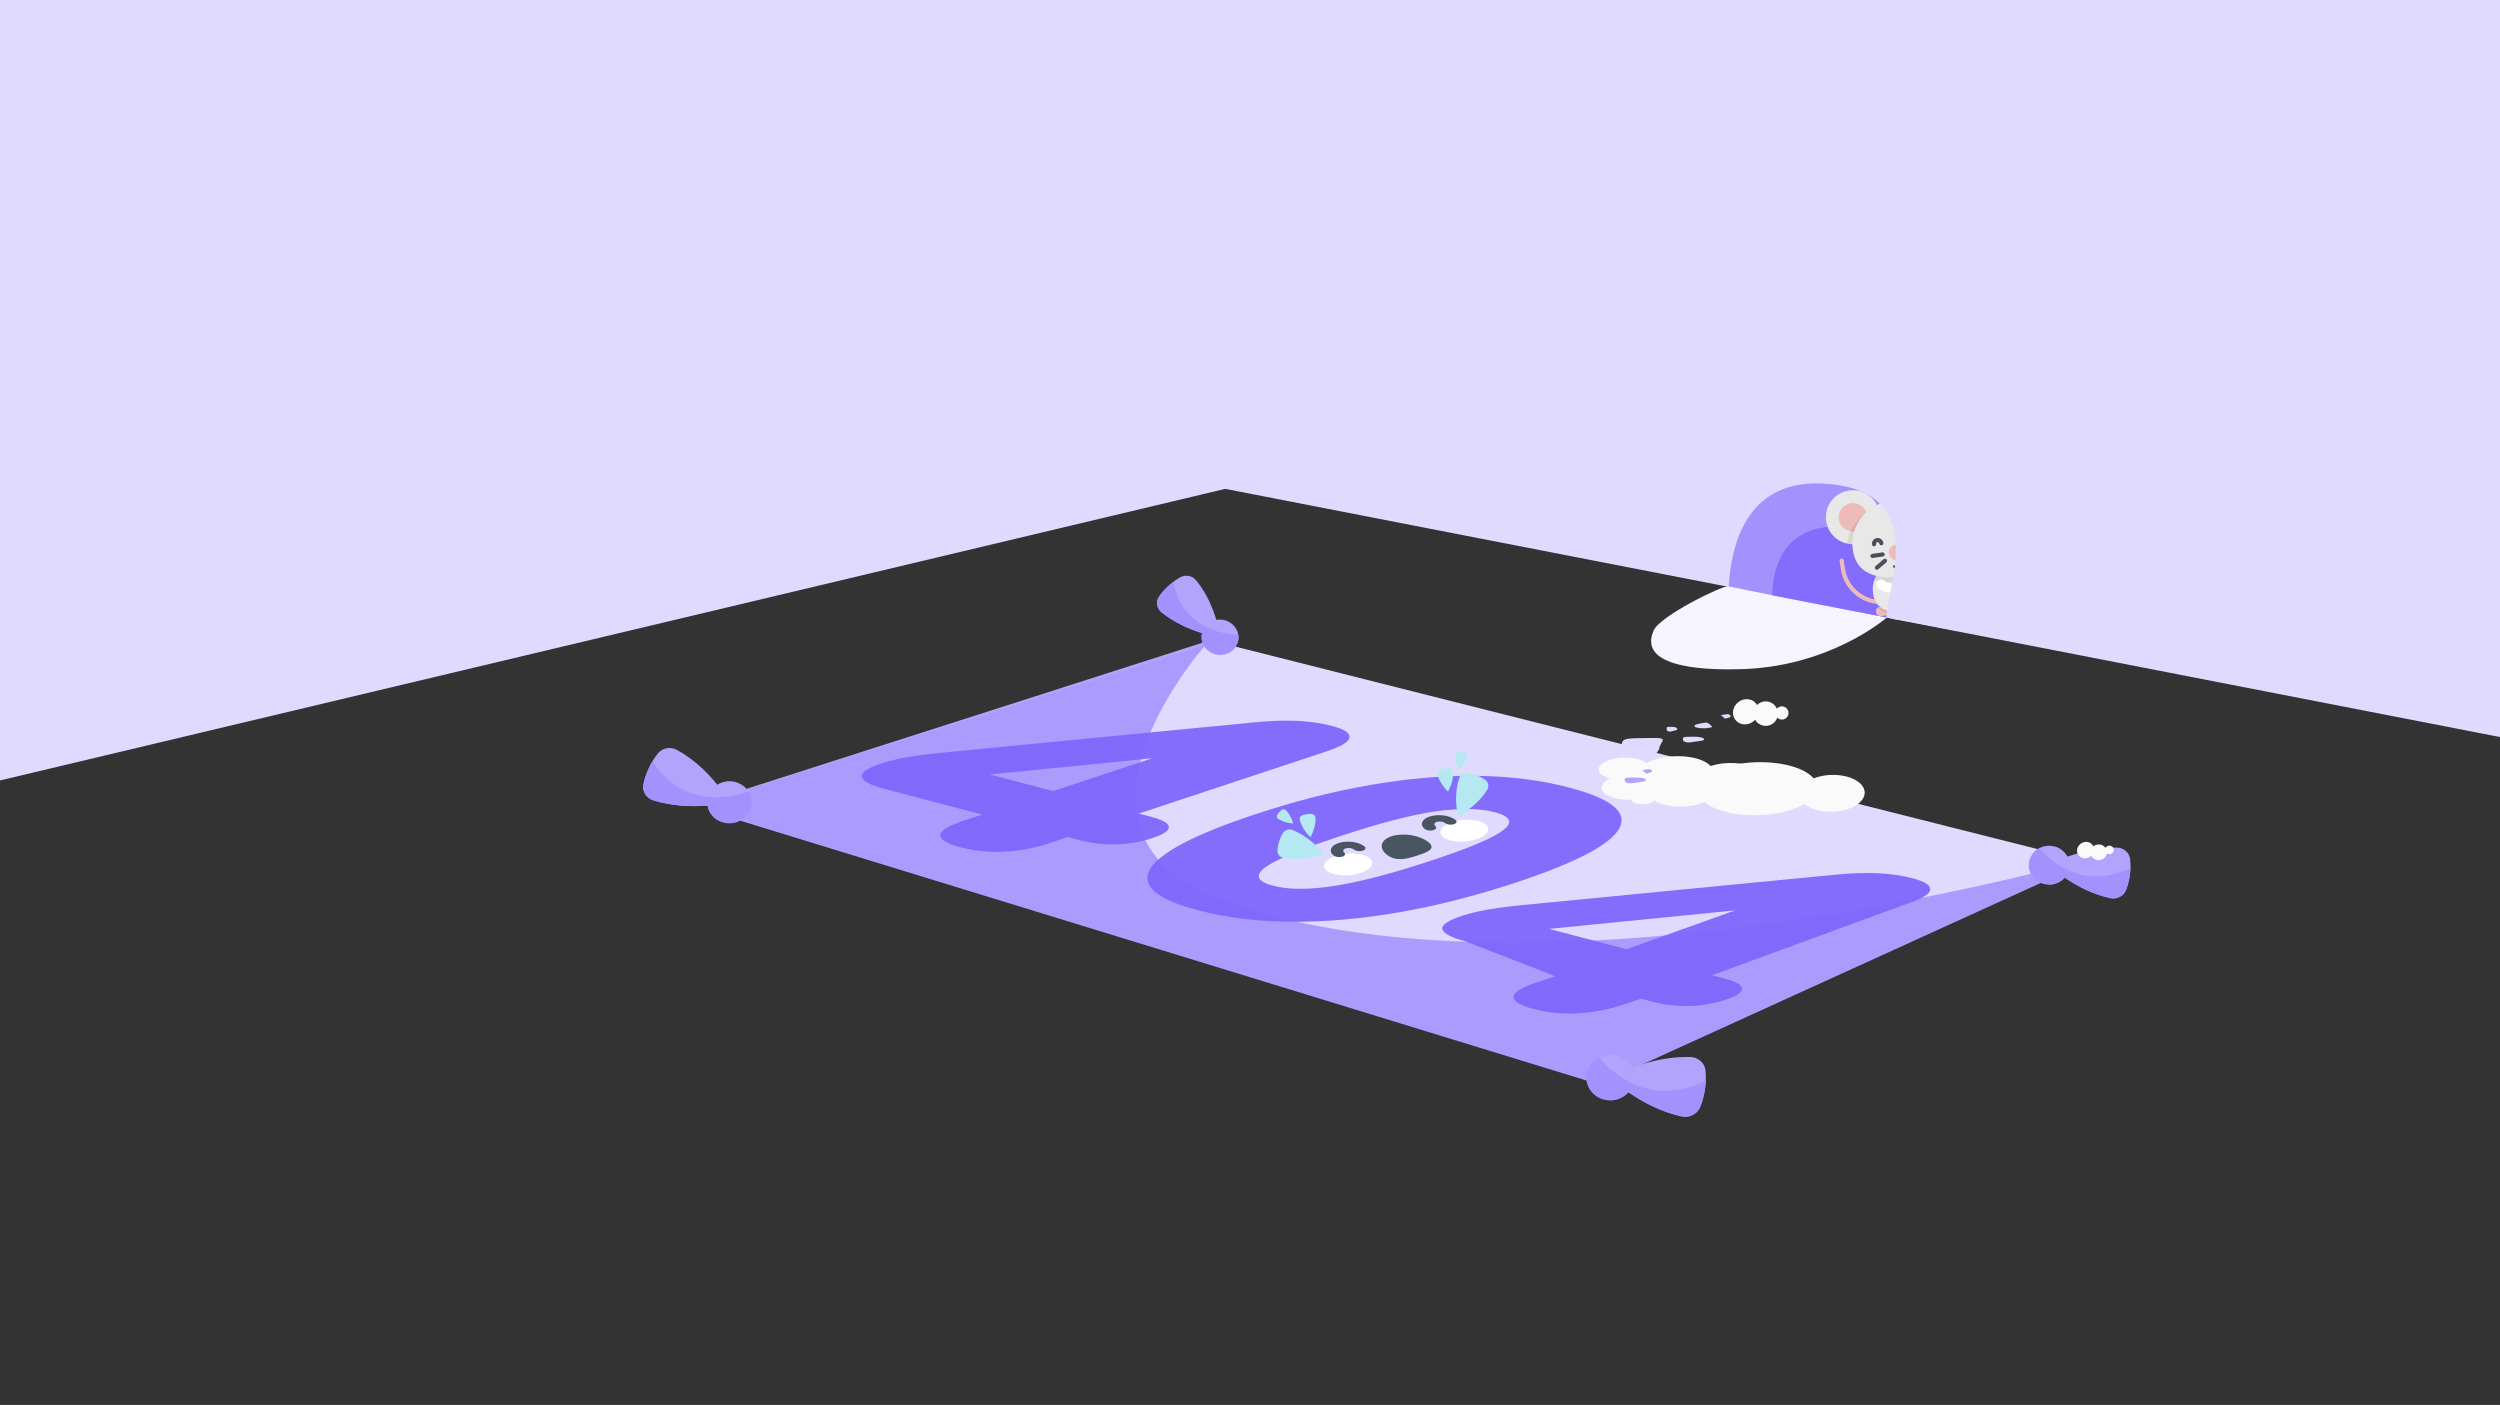 <svg width="1920" height="1079" viewBox="0 0 1920 1079" fill="none" xmlns="http://www.w3.org/2000/svg">
<rect x="0" y="0" width="1920" height="1079" fill="#333333" stroke="none"/>
<g clip-path="url(#clip0_1756_8175)">
<rect x="402.096" y="-482.341" width="2055" height="739" transform="rotate(11.017 402.096 -482.341)" fill="#E0DBFE"/>
<path d="M-390.992 21.188L1373.72 -398.778L1524.9 236.481L-239.814 656.447L-390.992 21.188Z" fill="#E0DBFE"/>
<path d="M1269.95 484.296C1274.86 473.065 1321.62 450.088 1328.12 449.938C1379.69 448.744 1449.5 473.84 1449.21 474.138C1448.8 474.566 1404.73 512.968 1334.65 513.977C1320.97 514.174 1256.18 515.796 1269.95 484.296Z" fill="#F6F4FF"/>
<path d="M1335.7 364.74L1441.95 352.774L1462.39 414.816L1448.76 474.148L1385.92 462.102L1321.15 449.099L1335.7 364.74Z" fill="#A392FD"/>
<path d="M1379.83 413.23C1400.03 398.426 1434.68 402.723 1447.47 422.664C1460.26 442.606 1448.71 474.149 1448.71 474.149L1361.3 457.171C1361.3 457.171 1359.63 428.033 1379.83 413.23Z" fill="#846DFC"/>
<path d="M1481.85 467.674L1471.41 469.216C1469.41 469.511 1467.55 468.132 1467.26 466.135C1466.96 464.139 1468.34 462.282 1470.34 461.987L1480.78 460.446C1482.78 460.151 1484.64 461.53 1484.94 463.526C1485.23 465.522 1483.85 467.379 1481.85 467.674Z" fill="#EDBCB9"/>
<path opacity="0.08" d="M1480.79 460.446L1470.34 461.987C1468.34 462.282 1466.96 464.139 1467.26 466.135C1467.55 468.131 1469.41 469.511 1471.41 469.216L1474.76 468.721C1478.37 466.797 1481.11 464.128 1482.52 460.612C1481.98 460.423 1481.39 460.356 1480.79 460.446Z" fill="black"/>
<path d="M1455.35 471.587L1444.91 473.128C1442.91 473.423 1441.05 472.044 1440.76 470.048C1440.46 468.052 1441.84 466.195 1443.84 465.9L1454.28 464.358C1456.28 464.063 1458.14 465.442 1458.43 467.439C1458.73 469.435 1457.35 471.292 1455.35 471.587Z" fill="#EDBCB9"/>
<path d="M1449.74 463.737C1432.45 466.289 1416.31 454.311 1413.76 437.036L1412.83 430.768C1412.7 429.897 1413.31 429.086 1414.18 428.957C1415.05 428.829 1415.86 429.431 1415.99 430.302L1416.92 436.57C1419.21 452.105 1433.72 462.877 1449.27 460.582C1450.14 460.453 1450.95 461.055 1451.08 461.926C1451.21 462.798 1450.61 463.608 1449.74 463.737Z" fill="#EDBCB9"/>
<path opacity="0.08" d="M1454.28 464.358L1443.84 465.9C1443.23 465.989 1442.69 466.224 1442.22 466.561C1444.59 469.52 1447.99 471.282 1452 472.081L1455.35 471.587C1457.35 471.292 1458.73 469.435 1458.43 467.438C1458.14 465.443 1456.28 464.063 1454.28 464.358Z" fill="black"/>
<path d="M1482.98 449.378C1484.79 461.64 1475.53 467.796 1463.26 469.607C1450.99 471.419 1440.35 468.201 1438.54 455.938C1436.73 443.676 1445.21 432.267 1457.48 430.456C1469.75 428.644 1481.17 437.116 1482.98 449.378Z" fill="#E8E8E8"/>
<path opacity="0.08" d="M1457.48 430.456C1448.76 431.743 1441.96 437.878 1439.4 445.721C1445.3 447.592 1452.38 447.764 1459.87 446.658C1467.37 445.551 1474.09 443.341 1479.21 439.844C1474.49 433.075 1466.2 429.168 1457.48 430.456Z" fill="black"/>
<path d="M1426.02 417.734C1437.35 416.061 1445.18 405.528 1443.51 394.207C1441.84 382.886 1431.3 375.064 1419.97 376.736C1408.64 378.409 1400.81 388.942 1402.48 400.264C1404.15 411.585 1414.69 419.406 1426.02 417.734Z" fill="#E8E8E8"/>
<path d="M1424.59 407.998C1430.53 407.12 1434.65 401.589 1433.77 395.645C1432.89 389.701 1427.36 385.594 1421.41 386.472C1415.46 387.351 1411.35 392.881 1412.23 398.825C1413.1 404.769 1418.64 408.876 1424.59 407.998Z" fill="#EDBCB9"/>
<path opacity="0.08" d="M1442.35 389.769C1429.49 393.431 1420.24 404.508 1418.67 417.504C1421.02 418.006 1423.5 418.105 1426.02 417.733C1437.35 416.06 1445.18 405.527 1443.51 394.206C1443.28 392.656 1442.89 391.172 1442.35 389.769Z" fill="black"/>
<path d="M1483.92 409.186C1495.25 407.513 1503.08 396.98 1501.41 385.659C1499.74 374.338 1489.2 366.516 1477.87 368.189C1466.54 369.861 1458.71 380.395 1460.38 391.716C1462.06 403.037 1472.6 410.858 1483.92 409.186Z" fill="#E8E8E8"/>
<path d="M1482.49 399.45C1488.43 398.572 1492.54 393.041 1491.67 387.097C1490.79 381.153 1485.26 377.047 1479.31 377.925C1473.36 378.803 1469.25 384.333 1470.13 390.278C1471 396.222 1476.54 400.328 1482.49 399.45Z" fill="#EDBCB9"/>
<path d="M1488.23 412.846C1490.89 430.858 1477.3 439.901 1459.27 442.562C1441.24 445.223 1425.61 440.495 1422.96 422.483C1420.3 404.47 1432.75 387.711 1450.78 385.049C1468.81 382.388 1485.57 394.833 1488.23 412.846Z" fill="#E8E8E8"/>
<path d="M1445.07 418.765C1444.2 418.894 1443.39 418.292 1443.26 417.421C1443.16 416.753 1442.53 416.289 1441.87 416.388C1441.2 416.487 1440.73 417.111 1440.83 417.779C1440.96 418.65 1440.36 419.461 1439.49 419.589C1438.61 419.718 1437.8 419.116 1437.67 418.245C1437.32 415.837 1438.99 413.589 1441.4 413.233C1443.81 412.878 1446.06 414.547 1446.41 416.955C1446.54 417.826 1445.94 418.636 1445.07 418.765Z" fill="#4A5058"/>
<path d="M1471.57 414.853C1470.7 414.981 1469.89 414.379 1469.76 413.508C1469.66 412.84 1469.04 412.377 1468.37 412.476C1467.7 412.574 1467.24 413.198 1467.33 413.866C1467.46 414.737 1466.86 415.548 1465.99 415.677C1465.12 415.805 1464.31 415.203 1464.18 414.332C1463.82 411.925 1465.49 409.676 1467.9 409.321C1470.31 408.965 1472.56 410.634 1472.92 413.042C1473.04 413.913 1472.44 414.724 1471.57 414.853Z" fill="#4A5058"/>
<path d="M1455.18 433.872C1456.04 433.745 1456.79 434.051 1456.87 434.555C1457.01 435.518 1459.4 435.166 1459.25 434.202C1459.18 433.698 1459.82 433.187 1460.67 433.061C1461.53 432.934 1462.29 433.24 1462.36 433.744C1462.57 435.136 1460.81 436.554 1458.43 436.905C1456.06 437.255 1453.97 436.406 1453.76 435.014C1453.69 434.51 1454.32 433.998 1455.18 433.872Z" fill="#4A5058"/>
<path d="M1446.1 427.375L1438.32 428.523C1437.45 428.652 1436.64 428.05 1436.51 427.179C1436.38 426.308 1436.98 425.497 1437.86 425.369L1445.63 424.22C1446.5 424.092 1447.32 424.694 1447.44 425.565C1447.57 426.436 1446.97 427.247 1446.1 427.375Z" fill="#4A5058"/>
<path d="M1441.7 437.553C1441.18 437.63 1440.62 437.445 1440.25 437.014C1439.68 436.346 1439.76 435.339 1440.43 434.765L1446.61 429.462C1447.28 428.889 1448.28 428.965 1448.86 429.634C1449.43 430.302 1449.35 431.308 1448.69 431.882L1442.5 437.185C1442.27 437.388 1441.99 437.51 1441.7 437.553Z" fill="#4A5058"/>
<path d="M1475.27 423.069L1467.49 424.217C1466.62 424.346 1465.81 423.744 1465.68 422.873C1465.55 422.001 1466.15 421.191 1467.02 421.062L1474.8 419.914C1475.67 419.785 1476.48 420.387 1476.61 421.258C1476.74 422.13 1476.14 422.94 1475.27 423.069Z" fill="#4A5058"/>
<path d="M1474.64 432.69C1474.36 432.732 1474.05 432.696 1473.77 432.57L1466.32 429.28C1465.51 428.924 1465.15 427.983 1465.5 427.177C1465.86 426.371 1466.8 426.007 1467.61 426.363L1475.06 429.653C1475.86 430.009 1476.23 430.95 1475.87 431.756C1475.64 432.276 1475.17 432.612 1474.64 432.69Z" fill="#4A5058"/>
<path d="M1457.42 430.055C1460.65 429.579 1462.88 426.579 1462.4 423.356C1461.93 420.132 1458.93 417.905 1455.7 418.382C1452.47 418.858 1450.25 421.857 1450.72 425.081C1451.2 428.304 1454.2 430.531 1457.42 430.055Z" fill="#EDBCB9"/>
<path d="M1453.05 454.249C1452.36 454.796 1451.47 455.096 1450.52 455.03C1446.65 454.759 1443.33 452.781 1441.89 451.057C1440.6 449.508 1440.81 447.204 1442.36 445.911C1443.9 444.621 1446.2 444.825 1447.49 446.362C1447.84 446.723 1449.33 447.622 1451.03 447.741C1453.05 447.882 1454.57 449.627 1454.43 451.64C1454.35 452.706 1453.83 453.634 1453.05 454.249Z" fill="white"/>
<path d="M1463.4 450.111C1463.55 451.091 1464.09 452.009 1464.98 452.607C1466.65 453.735 1468.92 453.293 1470.05 451.621C1471.01 450.201 1472.54 449.358 1473.02 449.246C1475.01 448.901 1476.34 447.016 1475.99 445.024C1475.64 443.036 1473.74 441.706 1471.75 442.051C1469.54 442.435 1466.16 444.316 1463.99 447.536C1463.46 448.322 1463.27 449.241 1463.4 450.111Z" fill="white"/>
<path d="M1322.15 449.076L1270.89 438.761L1281.28 290.532C1281.95 280.93 1290.89 274.091 1300.33 275.952L1504.44 316.179C1512.52 317.771 1518.07 325.237 1517.27 333.433L1502.51 484.405L1455.3 475.497C1451.6 445.596 1482.61 361.333 1395.13 363.361C1328.26 364.912 1322.29 419.087 1322.15 449.076Z" fill="#E0DBFE"/>
<path d="M1327.63 450.449L1321.1 449.1L1326.24 414.119C1331.61 377.666 1364.42 351.69 1401.13 354.84C1441.94 358.341 1470.94 396.114 1463.78 436.439L1456.76 475.963L1448.71 474.149C1449.65 449.948 1482.92 374.814 1398.82 371.328C1332.23 368.568 1328.86 435.701 1327.63 450.449Z" fill="#E0DBFE"/>
<ellipse cx="1340.78" cy="546.65" rx="10.136" ry="9.412" transform="rotate(-37.799 1340.78 546.65)" fill="#FAFAFA"/>
<circle cx="1356.06" cy="548.067" r="9.412" transform="rotate(-37.799 1356.06 548.067)" fill="#FAFAFA"/>
<circle cx="1368.51" cy="547.575" r="5.068" transform="rotate(-37.799 1368.51 547.575)" fill="#FAFAFA"/>
<path d="M930.155 494.418C932.993 493.492 936.091 493.401 939.088 494.158L1598.29 660.556L1304.94 796.144C1301.8 797.591 1298.21 797.941 1294.71 797.138L593.104 636.165C577.035 632.478 574.705 610.476 589.86 605.527L930.155 494.418Z" fill="#E0DBFE"/>
<path d="M928.5 492C928.5 492 793.314 641.122 942.222 692.878C1191.6 779.554 1613.09 657.253 1613.09 657.253L1230.48 831.488C1228.74 832.281 1226.72 832.395 1224.81 831.808L556.66 626.642C549.034 624.3 548.35 613.815 555.671 611.469L928.5 492Z" fill="#B2A4FD"/>
<path d="M737.694 650.735C727.282 648.003 722.103 644.862 722.159 641.312C722.462 637.827 728.488 634.139 740.238 630.249L754.337 625.58L679.591 605.968C668.683 603.105 662.741 599.997 661.765 596.641C661.037 593.351 666.026 589.933 676.731 586.388C682.997 584.313 690.118 582.617 698.093 581.3C706.33 579.897 717.477 578.56 731.534 577.289L961.697 554.926C974.488 553.633 985.811 553.195 995.664 553.61C1005.52 554.026 1014.66 555.34 1023.09 557.551C1032.51 560.023 1036.94 562.969 1036.39 566.389C1036.1 569.722 1029.95 573.377 1017.94 577.355L874.597 624.822L883.522 627.164C892.943 629.636 897.659 632.268 897.669 635.06C897.928 637.918 893.749 640.773 885.133 643.626C876.255 646.566 866.987 648.163 857.329 648.419C847.919 648.739 838.504 647.663 829.083 645.192L820.158 642.85L806.059 647.519C794.571 651.323 782.842 653.515 770.874 654.094C759.414 654.651 748.355 653.532 737.694 650.735ZM808.776 607.552L901.205 576.944L911.618 579.676L732.436 597.517L749.277 591.941L808.776 607.552Z" fill="#846DFC"/>
<path d="M920.47 699.157C888.241 690.7 875.852 680.089 883.302 667.321C891.262 654.533 918.088 640.573 963.78 625.442C994.589 615.239 1024.28 607.688 1052.85 602.787C1081.69 597.8 1108.9 595.486 1134.48 595.844C1160.06 596.202 1183.63 599.21 1205.2 604.869C1237.67 613.391 1250.46 623.873 1243.54 636.316C1236.63 648.759 1210.19 662.589 1164.24 677.806C1133.69 687.922 1103.87 695.517 1074.77 700.59C1045.68 705.664 1018.08 708.108 991.975 707.923C965.873 707.738 942.038 704.816 920.47 699.157ZM977.65 680.221C989.55 683.344 1005.14 683.405 1024.42 680.405C1044.21 677.384 1069.24 670.858 1099.53 660.828C1129.56 650.885 1147.99 643.015 1154.84 637.217C1162.19 631.398 1159.92 626.927 1148.02 623.805C1136.12 620.682 1120.67 620.502 1101.66 623.264C1083.16 626.005 1058.9 632.347 1028.88 642.29C998.589 652.319 979.378 660.374 971.241 666.452C963.614 672.509 965.75 677.099 977.65 680.221Z" fill="#846DFC"/>
<path d="M1177.9 774.905C1167.49 772.173 1162.31 769.032 1162.37 765.483C1162.67 761.998 1168.7 758.31 1180.45 754.419L1194.55 749.75L1125.55 722.978C1114.64 720.116 1108.69 717.007 1107.72 713.652C1106.99 710.361 1111.98 706.944 1122.68 703.399C1128.95 701.324 1136.07 699.628 1144.05 698.311C1152.28 696.908 1163.43 695.571 1177.49 694.3L1407.65 671.937C1420.44 670.644 1431.76 670.205 1441.62 670.621C1451.47 671.037 1460.61 672.351 1469.04 674.562C1478.46 677.034 1482.9 679.98 1482.35 683.4C1482.06 686.733 1475.91 690.388 1463.89 694.365L1314.81 748.993L1323.73 751.335C1333.15 753.807 1337.87 756.439 1337.88 759.231C1338.14 762.088 1333.96 764.944 1325.34 767.797C1316.46 770.737 1307.2 772.334 1297.54 772.59C1288.13 772.91 1278.71 771.834 1269.29 769.362L1260.37 767.021L1246.27 771.69C1234.78 775.494 1223.05 777.686 1211.08 778.265C1199.62 778.822 1188.56 777.702 1177.9 774.905ZM1249.21 729.013L1347.16 693.955L1357.57 696.687L1178.39 714.528L1189.71 713.401L1249.21 729.013Z" fill="#846DFC"/>
<path opacity="0.1" d="M927 495C927 495 793.314 641.122 942.222 692.878C1191.59 779.554 1613.09 657.253 1613.09 657.253L1230.48 831.486C1228.74 832.28 1226.72 832.394 1224.81 831.805L558.326 626.694C550.685 624.343 550.028 613.829 557.377 611.512L927 495Z" fill="#6549FB"/>
<path d="M906.549 443.279C904.934 444.134 903.097 445.289 901.078 446.839C899.889 447.75 898.639 448.799 897.324 450.004C893.783 453.268 891.465 456.172 889.95 458.568C887.563 462.352 888.424 467.274 891.989 470.174C911.505 486.083 936.996 489.43 936.996 489.43C936.996 489.43 936.837 487.901 936.356 485.301C934.896 477.51 930.498 460.114 918.593 445.668C915.698 442.149 910.588 441.139 906.549 443.279Z" fill="#B2A4FD"/>
<path d="M901.078 446.839C899.889 447.75 898.639 448.799 897.324 450.004C893.783 453.268 891.465 456.172 889.95 458.568C887.563 462.352 888.424 467.274 891.989 470.174C911.505 486.083 936.996 489.43 936.996 489.43C936.996 489.43 936.837 487.901 936.356 485.301C922.75 481.56 905.913 471.829 901.078 446.839Z" fill="#A392FD"/>
<path d="M927.079 479.576C926.542 480.067 926.058 480.595 925.627 481.148L924.797 484.127L923.162 486.19C922.26 489.907 923.03 493.953 925.474 497.221L925.479 497.223L937.62 501.723L950.627 493.406C951.205 491.518 951.331 489.513 951.025 487.559C950.599 484.845 949.308 482.211 947.153 480.071C941.679 474.626 932.688 474.405 927.079 479.576Z" fill="#B2A4FD"/>
<path d="M925.627 481.148C921.495 486.353 921.879 493.866 926.834 498.785C932.313 504.233 941.305 504.454 946.914 499.283C950.315 496.149 951.693 491.755 951.024 487.56C945.577 487.356 935.451 486.226 925.627 481.148Z" fill="#A392FD"/>
<path d="M505.353 578.529C503.967 580.184 502.474 582.267 500.963 584.867C500.074 586.396 499.179 588.105 498.286 590.014C495.887 595.177 494.671 599.405 494.106 602.719C493.22 607.949 496.441 613.012 501.709 614.652C530.566 623.664 560.213 616.166 560.213 616.166C560.213 616.166 559.333 614.546 557.603 611.884C552.399 603.913 539.523 586.618 519.733 575.879C514.919 573.262 508.818 574.39 505.353 578.529Z" fill="#B2A4FD"/>
<path d="M500.963 584.867C500.074 586.396 499.179 588.105 498.286 590.014C495.887 595.177 494.671 599.405 494.106 602.719C493.22 607.949 496.441 613.012 501.709 614.652C530.566 623.664 560.213 616.166 560.213 616.166C560.213 616.166 559.333 614.546 557.603 611.884C540.875 613.725 517.824 610.365 500.963 584.867Z" fill="#A392FD"/>
<path d="M544.735 609.631C544.37 610.41 544.08 611.206 543.859 612.006L544.319 615.664L543.467 618.662C544.189 623.167 546.904 627.3 551.106 629.839L551.113 629.839L566.574 629.48L577.077 614.575C576.843 612.234 576.057 609.963 574.818 607.937C573.096 605.124 570.458 602.78 567.095 601.362C558.548 597.747 548.532 601.452 544.735 609.631Z" fill="#B2A4FD"/>
<path d="M543.858 612.006C541.704 619.574 545.594 627.71 553.326 630.97C561.88 634.585 571.896 630.88 575.694 622.701C577.997 617.744 577.49 612.281 574.817 607.938C568.718 610.105 557.031 613.303 543.858 612.006Z" fill="#A392FD"/>
<path d="M1432.08 608.549C1432.3 616.347 1421.22 622.98 1407.34 623.364C1393.46 623.748 1382.03 617.738 1381.82 609.939C1381.6 602.141 1392.68 595.508 1406.56 595.124C1420.44 594.74 1431.87 600.751 1432.08 608.549Z" fill="#FAFAFA"/>
<path d="M1266.53 589.927C1266.66 594.666 1258.08 598.748 1247.37 599.044C1236.66 599.34 1227.87 595.739 1227.74 591C1227.61 586.261 1236.19 582.179 1246.9 581.883C1257.61 581.587 1266.4 585.188 1266.53 589.927Z" fill="#FAFAFA"/>
<path d="M1275.08 603.702C1275.23 609.189 1265.3 613.915 1252.9 614.258C1240.5 614.601 1230.32 610.431 1230.17 604.944C1230.02 599.457 1239.95 594.73 1252.35 594.387C1264.75 594.044 1274.93 598.214 1275.08 603.702Z" fill="#FAFAFA"/>
<path d="M1270.84 613.8C1270.9 615.79 1266.93 617.514 1261.98 617.651C1257.03 617.788 1252.98 616.286 1252.92 614.296C1252.87 612.306 1256.83 610.582 1261.78 610.445C1266.73 610.308 1270.79 611.81 1270.84 613.8Z" fill="#FAFAFA"/>
<path d="M1352.51 596.136C1352.67 602.122 1341.84 607.278 1328.31 607.653C1314.78 608.027 1303.68 603.478 1303.51 597.492C1303.35 591.506 1314.18 586.35 1327.71 585.975C1341.24 585.601 1352.34 590.15 1352.51 596.136Z" fill="#FAFAFA"/>
<path d="M1316.06 607.991C1316.23 613.977 1305.39 619.133 1291.86 619.507C1278.33 619.882 1267.23 615.333 1267.07 609.347C1266.9 603.361 1277.73 598.205 1291.26 597.83C1304.79 597.456 1315.9 602.005 1316.06 607.991Z" fill="#FAFAFA"/>
<path d="M1395.64 604.434C1395.33 593.21 1374.51 584.68 1349.15 585.382C1323.78 586.084 1303.46 595.751 1303.78 606.975C1304.09 618.199 1324.9 626.728 1350.27 626.027C1375.64 625.325 1395.95 615.657 1395.64 604.434Z" fill="#FAFAFA"/>
<path d="M1315.64 592.636C1315.83 599.62 1303.19 605.635 1287.4 606.072C1271.62 606.508 1258.67 601.201 1258.47 594.217C1258.28 587.233 1270.92 581.218 1286.71 580.781C1302.49 580.345 1315.44 585.652 1315.64 592.636Z" fill="#FAFAFA"/>
<path d="M1274.3 575.333C1271.33 578.936 1274.38 578.487 1263.22 580.983C1247.43 581.42 1245.75 577.383 1245.59 571.751C1245.44 566.119 1252.15 567.196 1267.93 566.76C1283.71 566.323 1274.14 569.701 1274.3 575.333Z" fill="#E0DBFE"/>
<path d="M1308.83 568.058C1307.86 569.168 1301.79 569.403 1298.17 570.176C1293.05 570.317 1292.51 569.076 1292.46 567.343C1292.41 565.61 1294.59 565.938 1299.7 565.797C1304.81 565.655 1308.78 566.326 1308.83 568.058Z" fill="#E0DBFE"/>
<path d="M1264.14 599.408C1263.17 600.518 1257.1 600.752 1253.48 601.525C1248.36 601.667 1247.82 600.425 1247.77 598.692C1247.72 596.959 1249.9 597.288 1255.01 597.146C1260.12 597.005 1264.09 597.675 1264.14 599.408Z" fill="#B2A4FD"/>
<path d="M1310.63 559.262C1307.45 559.437 1305.13 559.311 1301.97 558.456C1299.96 556.824 1303 556.092 1307.47 555.304C1311.94 554.517 1311.78 555.383 1313.79 557.014C1315.79 558.646 1315.1 558.474 1310.63 559.262Z" fill="#E0DBFE"/>
<path d="M1288.18 560.186C1287.71 561.102 1284.67 561.241 1282.87 561.851C1280.31 561.922 1280.03 560.883 1279.99 559.439C1279.95 557.995 1281.04 558.288 1283.59 558.217C1286.15 558.147 1288.14 558.742 1288.18 560.186Z" fill="#E0DBFE"/>
<path d="M1325.22 551.797C1322.7 552.048 1324.79 550.509 1322.63 550.183C1321.63 549.367 1320.81 549.406 1324.53 548.749C1328.25 548.093 1327.84 548.585 1328.85 549.401C1329.85 550.216 1328.95 551.14 1325.22 551.797Z" fill="#E0DBFE"/>
<path d="M1264.85 594.034C1262.33 594.285 1264.42 592.746 1262.26 592.42C1261.26 591.604 1260.44 591.643 1264.16 590.987C1267.88 590.33 1267.47 590.822 1268.48 591.638C1269.48 592.454 1268.58 593.378 1264.85 594.034Z" fill="#B2A4FD"/>
<path d="M1635.91 659.554C1636.18 661.489 1636.32 663.812 1636.21 666.552C1636.15 668.164 1636 669.92 1635.75 671.834C1635.06 677.002 1633.9 680.895 1632.69 683.77C1630.77 688.307 1625.69 690.85 1620.71 689.759C1593.38 683.811 1573.7 664.453 1573.7 664.453C1573.7 664.453 1575.21 663.571 1577.91 662.25C1586.01 658.307 1604.85 650.468 1625.87 650.944C1630.99 651.056 1635.24 654.711 1635.91 659.554Z" fill="#B2A4FD"/>
<path d="M1636.21 666.552C1636.15 668.164 1636 669.92 1635.75 671.834C1635.06 677.002 1633.9 680.895 1632.69 683.77C1630.77 688.307 1625.69 690.85 1620.71 689.759C1593.38 683.811 1573.7 664.453 1573.7 664.453C1573.7 664.453 1575.21 663.571 1577.91 662.25C1590.21 671.284 1610.11 679.07 1636.21 666.552Z" fill="#A392FD"/>
<path d="M1589.21 666.299C1589.11 667.08 1588.94 667.84 1588.71 668.573L1586.52 671.256L1585.69 674.012C1582.86 677.246 1578.65 679.284 1574.05 679.387L1574.05 679.384L1562.01 672.096L1561.17 655.555C1562.52 653.81 1564.28 652.371 1566.28 651.331C1569.04 649.888 1572.3 649.23 1575.67 649.632C1584.24 650.647 1590.3 658.112 1589.21 666.299Z" fill="#B2A4FD"/>
<path d="M1588.71 668.575C1586.63 675.533 1579.48 680.202 1571.73 679.276C1563.16 678.259 1557.1 670.793 1558.19 662.606C1558.85 657.644 1561.99 653.556 1566.28 651.333C1570.01 655.81 1577.65 663.632 1588.71 668.575Z" fill="#A392FD"/>
<path d="M1606.21 647.993C1608.83 650.196 1608.93 654.169 1606.44 656.868C1603.95 659.566 1599.81 659.968 1597.19 657.765C1594.57 655.562 1594.47 651.589 1596.96 648.89C1599.45 646.192 1603.59 645.79 1606.21 647.993Z" fill="#FAFAFA"/>
<path d="M1615.99 650.026C1618.61 652.228 1618.86 656.045 1616.54 658.551C1614.23 661.057 1610.24 661.302 1607.62 659.099C1605 656.897 1604.75 653.08 1607.07 650.574C1609.38 648.068 1613.38 647.823 1615.99 650.026Z" fill="#FAFAFA"/>
<path d="M1622.22 650.301C1623.62 651.488 1623.76 653.543 1622.51 654.892C1621.27 656.241 1619.11 656.373 1617.71 655.187C1616.3 654.001 1616.16 651.946 1617.41 650.597C1618.65 649.247 1620.81 649.115 1622.22 650.301Z" fill="#FAFAFA"/>
<path d="M1051.91 659.084C1056.48 662.91 1052.81 668.151 1043.73 670.791C1034.64 673.431 1023.58 672.469 1019.02 668.644C1014.46 664.818 1018.12 659.576 1027.21 656.937C1036.29 654.297 1047.35 655.258 1051.91 659.084Z" fill="white"/>
<path d="M1108.17 642.735C1112.73 646.561 1123.79 647.523 1132.87 644.883C1141.96 642.243 1145.62 637.002 1141.06 633.176C1136.5 629.35 1125.44 628.388 1116.35 631.028C1107.27 633.669 1103.6 638.91 1108.17 642.735Z" fill="white"/>
<path d="M1065.3 656.562C1072.01 661.7 1079.65 659.921 1088.3 657.13C1096.95 654.339 1103.34 651.594 1096.62 646.456C1089.91 641.318 1077.45 639.415 1068.8 642.205C1060.15 644.996 1058.58 651.423 1065.3 656.562Z" fill="#495560"/>
<path d="M1030.78 657.951C1028.55 658.598 1025.6 658.167 1024.2 656.988C1020.07 653.528 1022.04 649.166 1028.58 647.264L1028.59 647.262C1031.75 646.343 1035.51 646.13 1039.16 646.664C1042.82 647.198 1045.93 648.415 1047.93 650.091C1049.33 651.271 1048.67 652.752 1046.44 653.4C1046.44 653.4 1046.44 653.4 1046.44 653.401C1044.21 654.048 1041.26 653.617 1039.85 652.438C1039.21 651.902 1038.22 651.513 1037.05 651.343C1035.89 651.172 1034.69 651.24 1033.67 651.534C1033.67 651.534 1033.67 651.534 1033.67 651.535C1031.58 652.142 1030.95 653.536 1032.27 654.641C1033.68 655.821 1033.01 657.302 1030.78 657.95C1030.78 657.95 1030.78 657.95 1030.78 657.951Z" fill="#495560"/>
<path d="M1100.75 637.615C1098.53 638.262 1095.58 637.832 1094.17 636.653C1090.05 633.192 1092.01 628.83 1098.55 626.929L1098.56 626.927C1105.1 625.028 1113.78 626.296 1117.9 629.756C1119.31 630.936 1118.64 632.417 1116.41 633.065C1116.41 633.065 1116.41 633.065 1116.41 633.065C1114.18 633.712 1111.24 633.282 1109.83 632.103C1109.19 631.567 1108.2 631.178 1107.03 631.007C1105.86 630.837 1104.66 630.905 1103.65 631.199C1103.65 631.199 1103.65 631.199 1103.65 631.199C1101.56 631.807 1100.93 633.201 1102.25 634.306C1103.65 635.485 1102.99 636.967 1100.76 637.614C1100.76 637.615 1100.76 637.615 1100.75 637.615Z" fill="#495560"/>
<path d="M1127.47 593.391C1128.63 593.572 1129.99 593.885 1131.54 594.396C1132.46 594.696 1133.44 595.064 1134.49 595.512C1137.34 596.729 1139.38 597.98 1140.83 599.091C1143.11 600.847 1143.71 603.93 1142.25 606.359C1134.23 619.681 1119.8 626.78 1119.8 626.78C1119.8 626.78 1119.55 625.844 1119.25 624.211C1118.35 619.314 1117.03 608.151 1120.84 597.222C1121.77 594.562 1124.58 592.938 1127.47 593.391Z" fill="#B5E9F1"/>
<path d="M1105.68 591.125C1106.25 590.896 1106.94 590.673 1107.77 590.483C1108.27 590.371 1108.81 590.271 1109.41 590.187C1111.02 589.963 1112.29 589.971 1113.25 590.075C1114.78 590.241 1115.94 591.439 1116.01 592.901C1116.35 600.912 1112.05 607.889 1112.05 607.889C1112.05 607.889 1111.67 607.544 1111.05 606.905C1109.23 604.986 1105.38 600.418 1103.87 594.583C1103.5 593.163 1104.27 591.697 1105.68 591.125Z" fill="#B5E9F1"/>
<path d="M1120.32 577.597C1120.78 577.58 1121.33 577.599 1121.96 577.678C1122.34 577.725 1122.74 577.792 1123.18 577.885C1124.37 578.138 1125.25 578.464 1125.9 578.781C1126.91 579.282 1127.39 580.415 1127.03 581.452C1125.05 587.139 1120.11 590.924 1120.11 590.924C1120.11 590.924 1119.94 590.586 1119.69 589.984C1118.95 588.18 1117.53 584.014 1118.1 579.554C1118.24 578.469 1119.18 577.639 1120.32 577.597Z" fill="#B5E9F1"/>
<path d="M980.804 626.059C981.001 625.664 981.271 625.212 981.64 624.71C981.858 624.415 982.109 624.102 982.4 623.772C983.187 622.881 983.9 622.284 984.494 621.885C985.431 621.257 986.706 621.37 987.5 622.155C991.857 626.45 993.074 632.375 993.074 632.375C993.074 632.375 992.679 632.365 992.005 632.299C989.985 632.097 985.46 631.378 981.586 628.844C980.643 628.228 980.312 627.046 980.804 626.059Z" fill="#B5E9F1"/>
<path d="M1000.02 626.184C1000.58 625.956 1001.27 625.732 1002.11 625.542C1002.6 625.431 1003.15 625.331 1003.74 625.247C1005.36 625.023 1006.63 625.03 1007.59 625.134C1009.11 625.3 1010.28 626.498 1010.34 627.96C1010.69 635.971 1006.39 642.949 1006.39 642.949C1006.39 642.949 1006 642.604 1005.39 641.965C1003.56 640.045 999.714 635.478 998.207 629.643C997.839 628.223 998.609 626.756 1000.02 626.184Z" fill="#B5E9F1"/>
<path d="M985.277 639.789C984.666 640.745 984.029 641.933 983.419 643.394C983.06 644.253 982.71 645.206 982.375 646.265C981.479 649.126 981.138 651.422 981.075 653.196C980.977 655.996 983.023 658.444 985.903 658.966C1001.68 661.843 1016.71 656.01 1016.71 656.01C1016.71 656.01 1016.14 655.217 1015.04 653.931C1011.75 650.085 1003.78 641.84 992.638 637.477C989.927 636.413 986.805 637.396 985.277 639.789Z" fill="#B5E9F1"/>
<path d="M1309.81 821.925C1310.09 824.202 1310.21 826.934 1310.04 830.157C1309.94 832.053 1309.74 834.118 1309.42 836.369C1308.52 842.444 1307.1 847.02 1305.63 850.398C1303.31 855.728 1297.3 858.704 1291.47 857.406C1259.49 850.328 1236.7 827.5 1236.7 827.5C1236.7 827.5 1238.48 826.467 1241.68 824.922C1251.25 820.309 1273.49 811.145 1298.16 811.768C1304.16 811.916 1309.1 816.227 1309.81 821.925Z" fill="#B2A4FD"/>
<path d="M1310.04 830.157C1309.94 832.053 1309.74 834.118 1309.42 836.369C1308.52 842.444 1307.1 847.02 1305.63 850.398C1303.31 855.728 1297.3 858.704 1291.47 857.406C1259.49 850.328 1236.7 827.5 1236.7 827.5C1236.7 827.5 1238.48 826.467 1241.68 824.922C1255.97 835.584 1279.21 844.802 1310.04 830.157Z" fill="#A392FD"/>
<path d="M1254.87 829.717C1254.74 830.635 1254.53 831.53 1254.26 832.39L1251.64 835.54L1250.62 838.778C1247.25 842.574 1242.27 844.958 1236.87 845.066L1236.87 845.062L1222.85 836.453L1222.13 816.997C1223.75 814.948 1225.84 813.261 1228.2 812.043C1231.47 810.354 1235.31 809.59 1239.26 810.073C1249.3 811.293 1256.29 820.092 1254.87 829.717Z" fill="#B2A4FD"/>
<path d="M1254.26 832.393C1251.69 840.57 1243.23 846.04 1234.15 844.929C1224.11 843.706 1217.11 834.906 1218.53 825.281C1219.38 819.447 1223.13 814.648 1228.2 812.046C1232.51 817.322 1241.35 826.546 1254.26 832.393Z" fill="#A392FD"/>
</g>
<defs>
<clipPath id="clip0_1756_8175">
<rect width="1920" height="1079" fill="white"/>
</clipPath>
</defs>
</svg>
